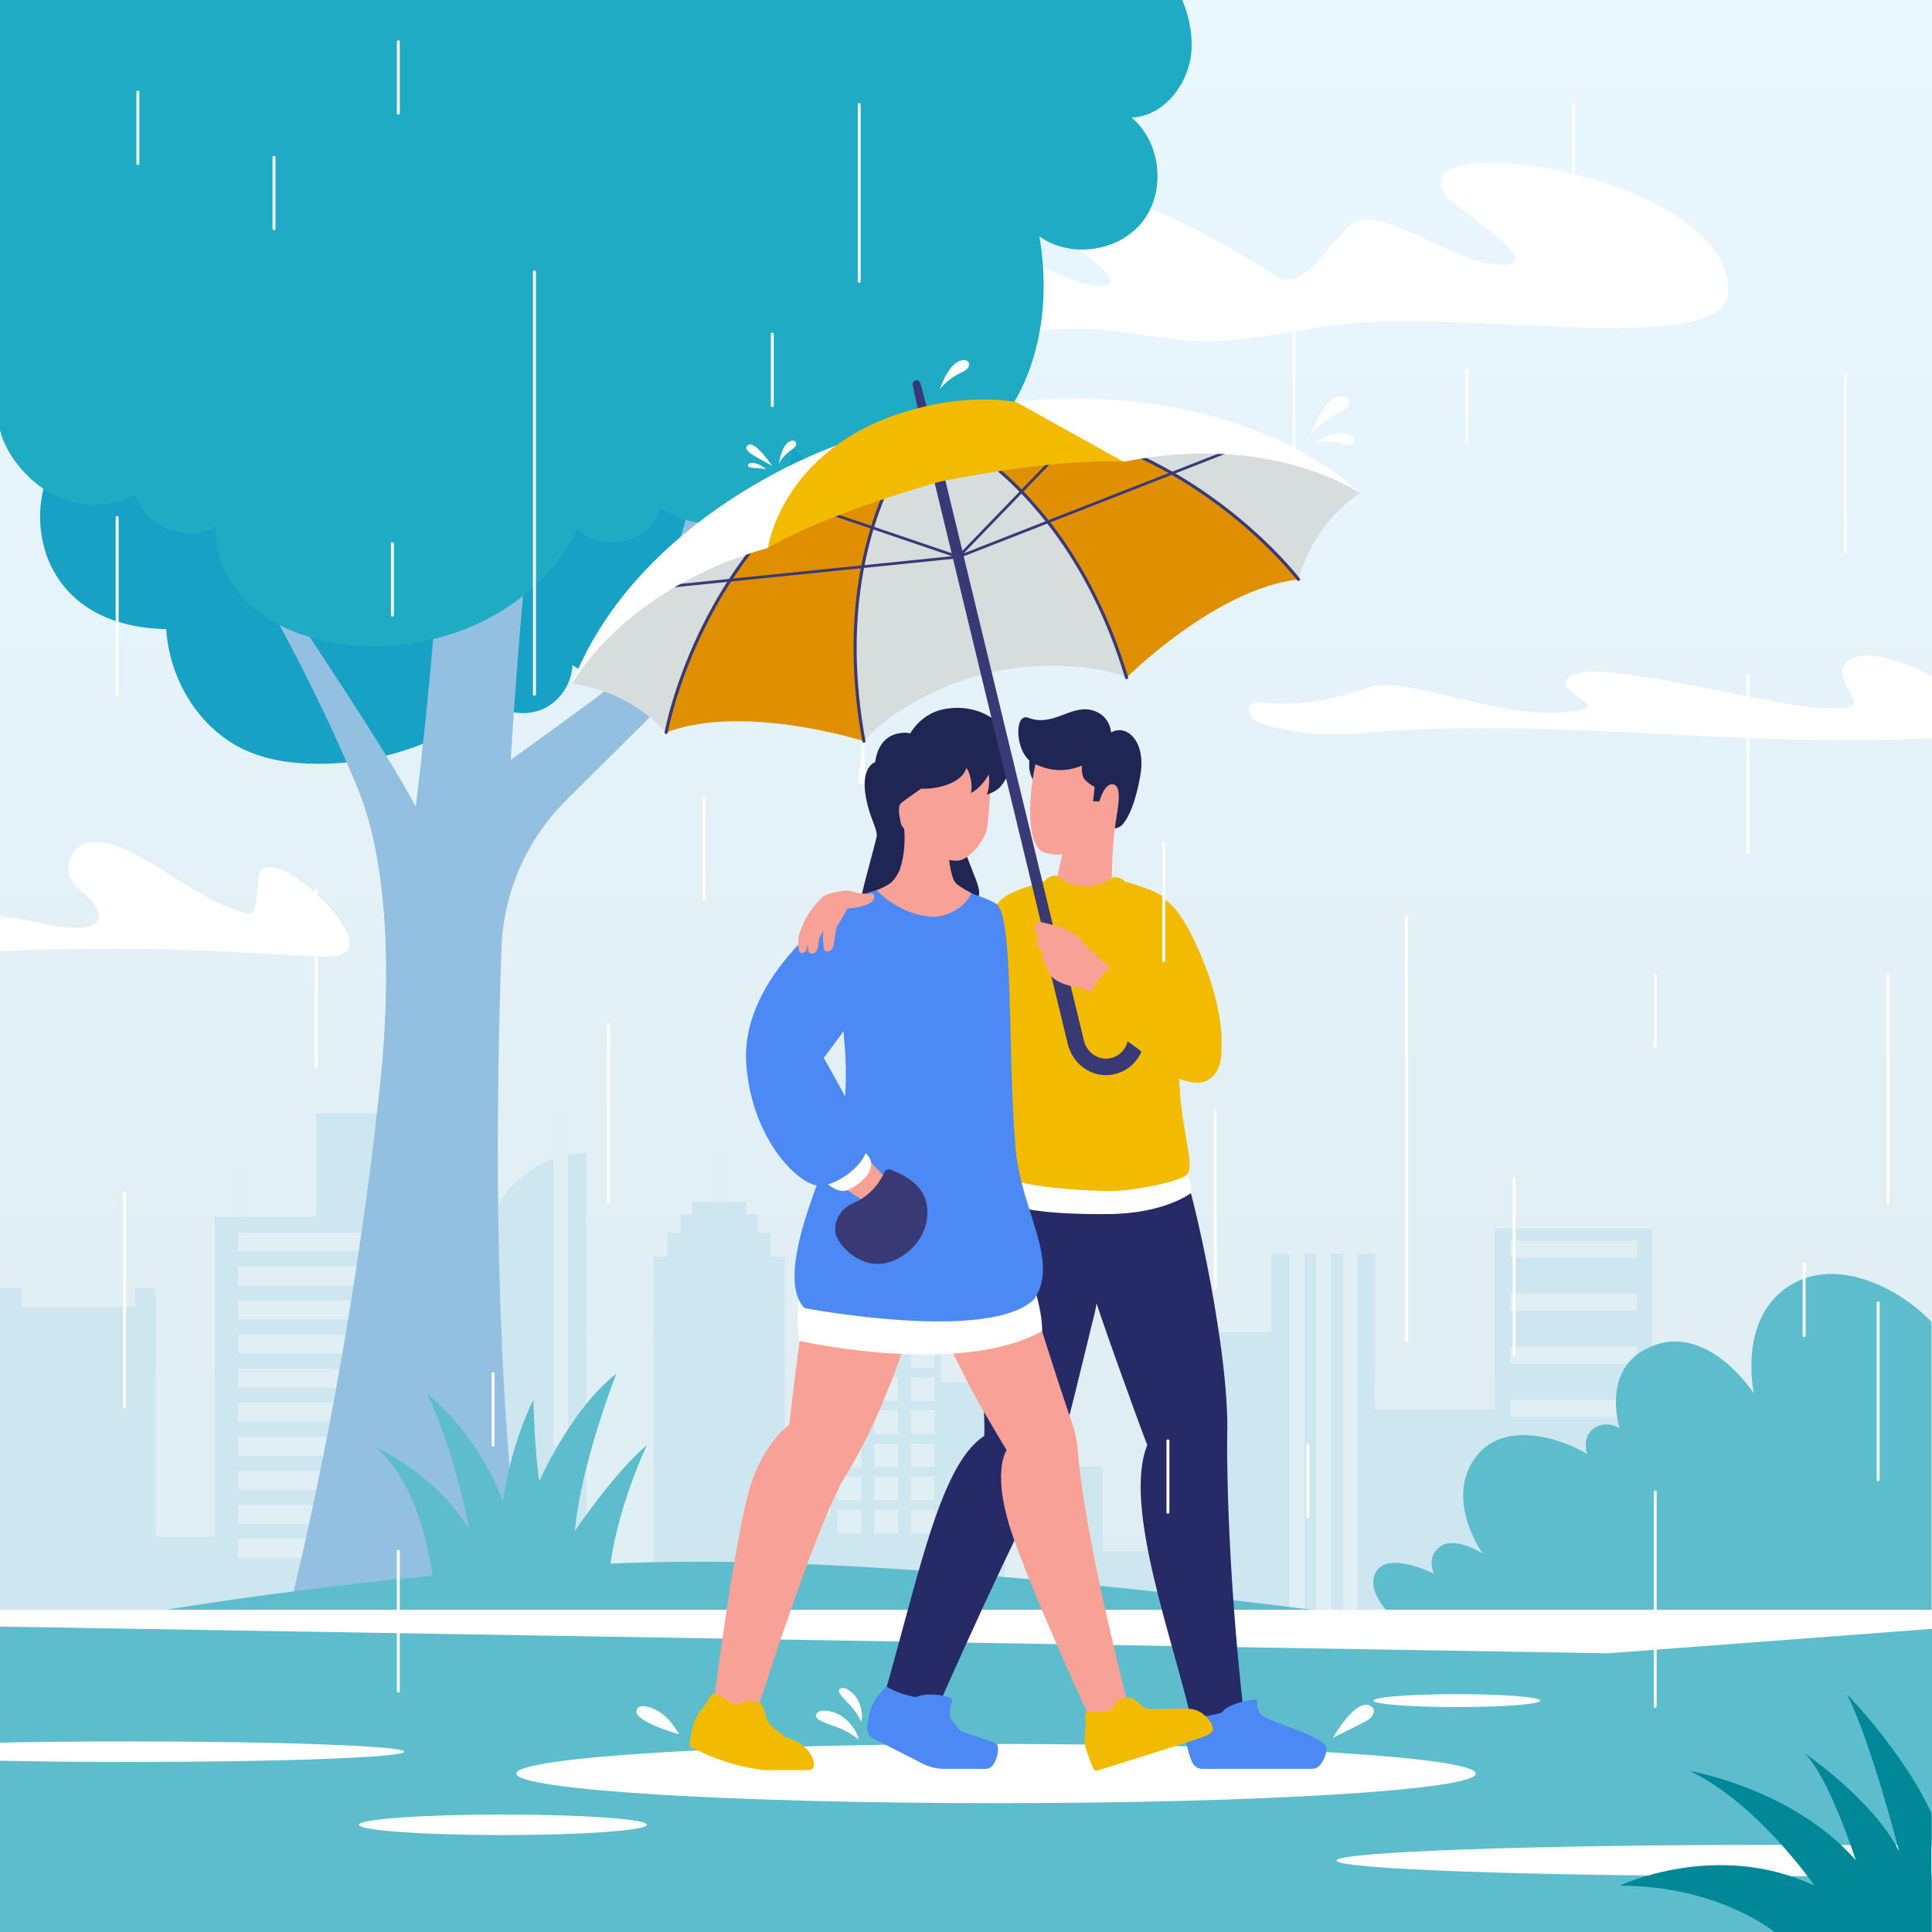 <?xml version="1.0" encoding="utf-8"?>
<!-- Generator: Adobe Illustrator 27.5.0, SVG Export Plug-In . SVG Version: 6.00 Build 0)  -->
<svg version="1.1" xmlns="http://www.w3.org/2000/svg" xmlns:xlink="http://www.w3.org/1999/xlink" x="0px" y="0px"
	 viewBox="0 0 500 500" style="enable-background:new 0 0 500 500;" xml:space="preserve">
<rect x="0" y="0" width="500" height="500" fill="#808080" stroke="none"/>
<g id="BACKGROUND">
	<linearGradient id="SVGID_1_" gradientUnits="userSpaceOnUse" x1="250" y1="418.659" x2="250" y2="2.875">
		<stop  offset="0" style="stop-color:#DFECF1"/>
		<stop  offset="1" style="stop-color:#E9F7FF"/>
	</linearGradient>
	<rect style="fill:url(#SVGID_1_);" width="500" height="500"/>
</g>
<g id="OBJECTS">
	<g>
		<g>
			<path style="fill:#FFFFFF;" d="M500,175.085v15.958c-49.25,2.74-99.201-5.789-148.49-1.234
				c-11.265,1.041-21.765-1.144-25.914-2.979c-3.015-1.333-3.607-5.416,0.783-5.013c13.578,1.247,21.908-2.072,28.132-4.051
				c10.016-3.185,37.683,10.427,55.213,5.76c5-1.328-7.355-4.363-3.798-8.138c5.202-5.521,44.515,5.458,61.975,7.507
				c3.49,0.41,7.08,0.63,10.55,0.122c5.31-0.767-7.386-9.424,1.486-12.846C485.725,167.937,497.936,173.745,500,175.085z"/>
		</g>
		<g>
			<path style="fill:#FFFFFF;" d="M447.135,76.936c-4.508,15.555-68.74,2.61-102.88,7.34c-10.92,1.52-21.75,4.21-32.76,4.03
				c-10.28-0.17-20.37-2.85-30.64-3.19c-14.55-0.48-28.89,3.76-43.45,3.96c-19.03,0.25-37.57-6.41-56.6-6.87
				c-12.74-0.3-25.24,2.17-37.54,5.67v-9.16c6.94-1.12,14.28-0.67,21.37-0.24c32.03,1.93,42.251-0.545,74.311-1.815
				c7.526-0.58,5.234-7.404,11.362-10.34c6.511-3.574,23.497,5.106,30.798,7.206c8.116,1.479,7.888-1.118,2.139-5.801
				c-4.04-3.291-12.255-9.319-10.979-15.319c1.056-4.965,17.234-7.149,59.234,19.787c7.061,2.223,13.277-11.106,19.149-14.808
				c7.787-3.83,26.128,10.979,37.404,11.106c13.975,0.638-11.993-14.655-14.283-18.511C363.159,32.107,451.116,46.15,447.135,76.936
				z"/>
		</g>
		<g>
			<path style="fill:#FFFFFF;" d="M90.36,245.38c-0.385,1.073-2.04,1.639-3.46,2.008c-2.628,0.677-24.501-1.381-45.857-1.743
				c-15.213-0.258-30.67-0.047-41.043,0.57v-8.926c5.08,0.14,10.497,1.774,15.479,2.521c11.451,1.715,12.812-3.303,5.911-8.826
				c-6.199-4.961-3.518-10.834,0.01-12.352c4.419-1.902,9.8,0.436,13.85,2.577c9.22,4.888,16.94,11.503,27.35,14.833
				c0.7,0.221,1.45,0.428,2.2,0.318c2.11-0.325,1.554-9.253,2.55-10.772C71.394,219.419,92.649,239,90.36,245.38z"/>
		</g>
	</g>
	<g>
		<path style="fill:#CEE6EF;" d="M0,333.403h40.277v64.321h15.319V314.87H81.83v-26.762h24.83v85.867h16.909v-43.882
			c0-8.82,3.283-17.422,9.515-23.664c4.37-4.377,10.448-7.958,18.64-7.958v47.194h17.438v-20.451h33.919v67.26h11.777v-81.169
			h28.581v46.462h16.686v21.83h25.26v21.83h23.021v-56.659h20.661v-20.32h26.784v40.309h31.021v-46.819h40.749v46.819v60.798H0
			V333.403z"/>
		<rect x="172.763" y="318.979" style="fill:#CEE6EF;" width="26.715" height="6.234"/>
		<rect x="176.102" y="314.303" style="fill:#CEE6EF;" width="20.037" height="4.675"/>
		<rect x="179.134" y="311.043" style="fill:#CEE6EF;" width="13.973" height="3.261"/>
		<g>
			<rect x="61.592" y="318.979" style="fill:#DFEFF4;" width="42.227" height="4.894"/>
			<rect x="61.592" y="327.787" style="fill:#DFEFF4;" width="42.227" height="4.894"/>
			<rect x="61.592" y="336.596" style="fill:#DFEFF4;" width="42.227" height="4.894"/>
			<rect x="61.592" y="345.404" style="fill:#DFEFF4;" width="42.227" height="4.894"/>
			<rect x="61.592" y="354.213" style="fill:#DFEFF4;" width="42.227" height="4.894"/>
			<rect x="61.592" y="363.021" style="fill:#DFEFF4;" width="42.227" height="4.894"/>
			<rect x="61.592" y="371.83" style="fill:#DFEFF4;" width="42.227" height="4.894"/>
			<rect x="61.592" y="380.638" style="fill:#DFEFF4;" width="42.227" height="4.894"/>
			<rect x="61.592" y="389.447" style="fill:#DFEFF4;" width="42.227" height="4.894"/>
			<rect x="61.592" y="398.255" style="fill:#DFEFF4;" width="42.227" height="4.894"/>
		</g>
		<g>
			<rect x="333.661" y="322.277" style="fill:#DFEFF4;" width="3.891" height="98.681"/>
			<rect x="340.61" y="322.277" style="fill:#DFEFF4;" width="3.891" height="98.681"/>
			<rect x="347.558" y="322.277" style="fill:#DFEFF4;" width="3.891" height="98.681"/>
		</g>
		<g>
			<g>
				<rect x="216.772" y="382.139" style="fill:#DFEFF4;" width="6.152" height="6.152"/>
				<rect x="226.251" y="382.139" style="fill:#DFEFF4;" width="6.152" height="6.152"/>
				<rect x="235.729" y="382.139" style="fill:#DFEFF4;" width="6.152" height="6.152"/>
			</g>
			<g>
				<rect x="216.772" y="390.711" style="fill:#DFEFF4;" width="6.152" height="6.152"/>
				<rect x="226.251" y="390.711" style="fill:#DFEFF4;" width="6.152" height="6.152"/>
				<rect x="235.729" y="390.711" style="fill:#DFEFF4;" width="6.152" height="6.152"/>
			</g>
			<g>
				<rect x="216.772" y="313.565" style="fill:#DFEFF4;" width="6.152" height="6.152"/>
				<rect x="226.251" y="313.565" style="fill:#DFEFF4;" width="6.152" height="6.152"/>
				<rect x="235.729" y="313.565" style="fill:#DFEFF4;" width="6.152" height="6.152"/>
			</g>
			<g>
				<rect x="216.772" y="322.137" style="fill:#DFEFF4;" width="6.152" height="6.152"/>
				<rect x="226.251" y="322.137" style="fill:#DFEFF4;" width="6.152" height="6.152"/>
				<rect x="235.729" y="322.137" style="fill:#DFEFF4;" width="6.152" height="6.152"/>
			</g>
			<g>
				<rect x="216.772" y="330.709" style="fill:#DFEFF4;" width="6.152" height="6.152"/>
				<rect x="226.251" y="330.709" style="fill:#DFEFF4;" width="6.152" height="6.152"/>
				<rect x="235.729" y="330.709" style="fill:#DFEFF4;" width="6.152" height="6.152"/>
			</g>
			<g>
				<rect x="216.772" y="339.28" style="fill:#DFEFF4;" width="6.152" height="6.152"/>
				<rect x="226.251" y="339.28" style="fill:#DFEFF4;" width="6.152" height="6.152"/>
				<rect x="235.729" y="339.28" style="fill:#DFEFF4;" width="6.152" height="6.152"/>
			</g>
			<g>
				<rect x="216.772" y="347.852" style="fill:#DFEFF4;" width="6.152" height="6.152"/>
				<rect x="226.251" y="347.852" style="fill:#DFEFF4;" width="6.152" height="6.152"/>
				<rect x="235.729" y="347.852" style="fill:#DFEFF4;" width="6.152" height="6.152"/>
			</g>
			<g>
				<rect x="216.772" y="356.424" style="fill:#DFEFF4;" width="6.152" height="6.152"/>
				<rect x="226.251" y="356.424" style="fill:#DFEFF4;" width="6.152" height="6.152"/>
				<rect x="235.729" y="356.424" style="fill:#DFEFF4;" width="6.152" height="6.152"/>
			</g>
			<g>
				<rect x="216.772" y="364.996" style="fill:#DFEFF4;" width="6.152" height="6.152"/>
				<rect x="226.251" y="364.996" style="fill:#DFEFF4;" width="6.152" height="6.152"/>
				<rect x="235.729" y="364.996" style="fill:#DFEFF4;" width="6.152" height="6.152"/>
			</g>
			<g>
				<rect x="216.772" y="373.568" style="fill:#DFEFF4;" width="6.152" height="6.152"/>
				<rect x="226.251" y="373.568" style="fill:#DFEFF4;" width="6.152" height="6.152"/>
				<rect x="235.729" y="373.568" style="fill:#DFEFF4;" width="6.152" height="6.152"/>
			</g>
		</g>
		<rect x="143.167" y="288.108" style="fill:#DFEFF4;" width="3.83" height="86.169"/>
		<rect x="5.507" y="330.957" style="fill:#DFEFF4;" width="29.447" height="7.362"/>
		<rect x="61.592" y="301.468" style="fill:#DFEFF4;" width="2.489" height="13.402"/>
		<rect x="184.876" y="297.641" style="fill:#DFEFF4;" width="2.489" height="13.402"/>
		<rect x="390.843" y="321.064" style="fill:#DFEFF4;" width="32.805" height="4.404"/>
		<rect x="390.843" y="334.787" style="fill:#DFEFF4;" width="32.805" height="4.404"/>
		<rect x="390.843" y="348.511" style="fill:#DFEFF4;" width="32.805" height="4.404"/>
		<rect x="390.843" y="362.234" style="fill:#DFEFF4;" width="32.805" height="4.404"/>
		<rect x="390.843" y="375.957" style="fill:#DFEFF4;" width="32.805" height="4.404"/>
		<rect x="390.843" y="389.681" style="fill:#DFEFF4;" width="32.805" height="4.404"/>
		<rect x="390.843" y="403.404" style="fill:#DFEFF4;" width="32.805" height="4.404"/>
		<rect x="151.723" y="345.664" style="fill:#DFEFF4;" width="17.438" height="79.889"/>
		<rect x="260.124" y="379.596" style="fill:#DFEFF4;" width="19.128" height="45.958"/>
	</g>
	<g>
		<g>
			<g>
				<path style="fill:#16A1C5;" d="M14.745,118.591c-9.128,12.835-5.872,43.473,28.264,44.226
					c0.829,13.006,8.46,25.76,20.286,31.235c5.86,2.713,12.42,3.6,18.878,3.626c15.249,0.061,31.348-4.592,45.205-15.773
					c3.727,2.888,9.097,3.481,13.364,1.475c4.267-2.006,7.237-6.519,7.391-11.232c7.178,4.423,15.255,7.796,23.684,7.993
					c8.429,0.196,17.235-3.199,22.1-10.085c4.206-5.953,5.027-13.589,5.528-20.861c8.16,3.488,18.562,0.563,23.709-6.666
					c6.671-9.37,3.7-23.032-3.712-31.826s-18.223-13.857-28.685-18.638"/>
			</g>
			<path style="fill:#93BFE1;" d="M219.894,114.209c0,0-9.574,19.642-32.22,40.422c-2.438,2.237-6.282,5.376-10.909,8.994
				c4.251-12.19,8.278-42.076,8.278-42.076h-3.83c0,0-7.658,27.239-12.051,39.239c-4.381,11.965-14.888,19.796-14.95,19.842
				c-8.167,6.015-16.148,11.787-22.047,16.027c2.03-32.385,4.239-53.55,4.239-53.55l-22.998-0.201
				c-0.014,8.107-1.802,32.885-5.797,65.807c-9.582-17.641-27.286-43.322-42.62-66.927h-4.088c0,0,17.824,28.561,31.769,62.492
				c7.909,19.244,8.499,48.98,5.818,75.17c-3.586,35.029-11.106,85.309-22.979,134.426l59.728-2.416
				c-7.032-52.824-7.237-114.887-5.46-166.014c0.502-14.435,6.475-28.128,16.727-38.302c16.026-15.905,39.741-39.481,48.877-48.778
				c19.947-20.298,30.245-44.153,30.245-44.153H219.894z"/>
			<g>
				<path style="fill:#20ABC4;" d="M308.37,12.82c-0.47,8.58-6.95,17.29-15.53,17.6c7.64,6.39,8.99,19.01,2.89,26.88
					c-6.1,7.87-18.66,9.69-26.75,3.88c3.24,18.34-0.35,38.84-13.52,52.02c-13.16,13.17-36.99,15.91-50.27,2.85
					c-0.71,7.57-5.75,14.59-12.71,17.67c-6.95,3.08-15.53,2.1-21.62-2.47c-1.81,8.96-15.49,12.41-21.34,5.39
					c-10.48,22.3-37.76,33.76-62.1,29.86c-7.91-1.27-15.77-4.03-21.88-9.22s-10.25-13.06-9.66-21.05c-7.3,4.59-18.5,0.17-20.69-8.17
					C16.149,137.17,1.979,120.319,0,111.32V0h305.99C307.64,4.11,308.61,8.41,308.37,12.82z"/>
			</g>
		</g>
		<g>
			<path style="fill:#5DBDCC;" d="M364.024,421.63c0,0-10.982-7.961-8.173-14.332c2.809-6.371,15.319,0,15.319,0
				s-2.298-4.192,1.532-7.025c3.83-2.833,10.979,1.743,10.979,1.743s-9.552-13.354-2.298-24.19
				c7.532-11.251,23.745-5.013,29.362-1.526c0,0-1.532-4.371,1.787-6.653c3.319-2.282,6.638,0,6.638,0s-4.587-14.083,6.128-20.18
				c15.702-8.936,28.596,11.142,28.596,11.142s-4.065-18.392,8.234-27.206c12.319-8.828,29.298-0.219,37.723,8.699v83.451
				L364.024,421.63z"/>
			<path style="fill:#5DBDCC;" d="M30.319,418.747c0,0,74.808-13.787,145.404-14.553c70.596-0.766,180.128,14.553,180.128,14.553
				H30.319z"/>
			<rect y="416.595" style="fill:#FFFFFF;" width="500" height="27.32"/>
			<polygon style="fill:#5DBDCC;" points="500,421.55 416.068,427.872 0,420.957 0,500 500,500 			"/>
			<path style="fill:#5DBDCC;" d="M112.277,411.457c0,0-1.532-25.412-15.064-36.935c0,0,15.064,6.605,24.255,21.159
				c0,0-4.34-21.958-10.979-34.979c0,0,12.766,9.447,19.659,27.83c0,0,1.787-14.042,7.915-26.298c0,0,0.255,13.639,1.532,20.99
				c0,0,8.426-18.871,19.915-27.718c0,0-9.191,23.324-10.723,40.685c0,0,9.957-14.817,18.638-22.217c0,0-9.702,20.322-9.957,37.482
				H112.277z"/>
		</g>
		<g>
			<path style="fill:#FFFFFF;" d="M257.775,451.34c-68.562,0-124.146,3.43-124.146,7.66s55.584,7.66,124.146,7.66
				c68.573,0,124.146-3.43,124.146-7.66S326.348,451.34,257.775,451.34z"/>
			<path style="fill:#FFFFFF;" d="M167.425,472.253c0,1.468-16.689,2.658-37.277,2.658s-37.277-1.19-37.277-2.658
				c0-1.468,16.689-2.658,37.277-2.658S167.425,470.786,167.425,472.253z"/>
			<path style="fill:#FFFFFF;" d="M104.62,453.34c0,1.47-31.77,2.66-70.95,2.66c-12.18,0-23.65-0.12-33.67-0.32V451
				c10.02-0.2,21.49-0.32,33.67-0.32C72.85,450.68,104.62,451.87,104.62,453.34z"/>
			<path style="fill:#FFFFFF;" d="M398.642,440.118c0,0.925-9.67,1.674-21.599,1.674s-21.599-0.749-21.599-1.674
				c0-0.925,9.67-1.674,21.599-1.674S398.642,439.194,398.642,440.118z"/>
			<path style="fill:#FFFFFF;" d="M500,477.706v7.585c-12.5,0.168-26.06,0.259-40.23,0.259c-62.89,0-113.88-1.813-113.88-4.052
				c0-2.239,50.99-4.052,113.88-4.052C473.94,477.447,487.5,477.538,500,477.706z"/>
		</g>
		<path style="fill:#008898;" d="M459.222,500c0,0-14.407-11.982-40.052-11.982c0,0,25.069-11.982,50.426,0
			c0,0-14.695-21.323-32.272-29.679c0,0,26.509,4.442,42.934,23.052c0,0-6.915-21.611-13.255-27.662
			c0,0,17.577,11.882,24.492,25.391c0,0-7.492-29.112-13.543-40.65c0,0,14.407,14.575,21.899,30.765V500H459.222z"/>
	</g>
	<g>
		<path style="fill:#FFFFFF;" d="M199.867,120.675c0,0-4.66-7.181-6.482-5.348C191.793,116.927,198.048,119.239,199.867,120.675z"/>
		<path style="fill:#FFFFFF;" d="M201.581,120.025c0,0,0.6-4.699,2.786-5.776c1.65-0.814,2.416,0.814,0.725,1.963
			C203.696,117.158,202.363,118.461,201.581,120.025z"/>
		<path style="fill:#FFFFFF;" d="M282.481,84.652c0,0,0.6-4.699,2.786-5.777c1.65-0.814,2.416,0.814,0.725,1.963
			C284.597,81.786,283.263,83.088,282.481,84.652z"/>
		<path style="fill:#FFFFFF;" d="M340.228,114.495c0,0,5.76-3.505,8.9-2.03c2.371,1.114,1.24,3.411-1.54,2.549
			C345.296,114.303,342.663,113.976,340.228,114.495z"/>
		<path style="fill:#FFFFFF;" d="M339.248,112.625c0,0,2.571-8.556,6.971-9.884c3.322-1.003,4.243,2.262,0.741,3.876
			C344.072,107.948,341.187,109.958,339.248,112.625z"/>
		<path style="fill:#FFFFFF;" d="M243.25,100.736c0,0,2.004-6.438,5.335-7.408c2.515-0.732,3.186,1.739,0.53,2.931
			C246.925,97.242,244.733,98.738,243.25,100.736z"/>
		<path style="fill:#FFFFFF;" d="M198.368,121.549c0,0-0.906-0.868-2.023-1.352c-1.104-0.478-2.561-0.627-2.749,0.156
			C193.329,121.465,196.788,120.854,198.368,121.549z"/>
		<path style="fill:#FFFFFF;" d="M222.106,188.297c0,0,0.891,3.842,0.891,6.81c0,2.968-1.915,7.787,0,7.851
			c2.055,0.068-0.196-7.979,1.195-12.319"/>
		<path style="fill:#FFFFFF;" d="M175.761,448.849c0,0-1.557-2.98-3.925-4.934c-2.522-2.081-6.339-3.328-7.085-1.385
			C163.633,445.436,175.761,448.849,175.761,448.849z"/>
		<path style="fill:#FFFFFF;" d="M222.205,450.161c0,0-0.287-2.746-3.862-5.651c-2.37-1.926-6.766-2.521-7.149-0.669
			c-0.257,1.244,2.332,2.008,5.449,3.158C219.843,448.181,222.205,450.161,222.205,450.161z"/>
		<path style="fill:#FFFFFF;" d="M222.879,445.545c0,0,0.759-2.053-0.762-5.371c-1.009-2.2-3.924-4.166-4.847-2.983
			c-0.619,0.794,0.953,2.245,2.765,4.156C221.895,443.309,222.879,445.545,222.879,445.545z"/>
		<path style="fill:#FFFFFF;" d="M344.942,449.777c0,0,6.287-11.17,10.085-8.043c0.863,0.711,1.034,2.457-2.043,3.981
			C348.241,448.065,344.942,449.777,344.942,449.777z"/>
	</g>
	<g>
		<g>
			<path style="fill:#262B67;" d="M284.986,303.509c3.924-7.099,16.086-4.949,20.144-3.876c1.836,0.522,13.245,48.687,12.473,72.001
				c-0.038,1.129-0.376,30.176,4.201,71.027c-3.267,0.822-10.241,1.933-13.702,1.596c-4.278-19.115-17.613-54.702-11.174-70.277
				c-1.514-3.608-13.522-36.957-13.874-39.078C281.566,325.578,280.898,310.954,284.986,303.509z"/>
			<path style="fill:#262B67;" d="M262.975,302.085c-6.25,5.445-11.243,20.84-10.842,32.876c0.106,3.172,3.049,28.701,2.584,36.672
				c-11.837,7.58-17.278,38.09-27.001,70.999l12.738,4.327c4.376-10.126,21.377-48.398,33.394-70.672
				c1.896-4.654,6.901-26.276,9.676-37.415l5.745-36.787H262.975z"/>
			<path style="fill:#F2BB00;" d="M300.3,232.455c0,0,4.738-0.093,11.44,17.12c5.212,13.385,4.8,22.532,3.805,24.191
				c-0.996,1.66-16-9.319-16.732-11.234C298.081,260.617,300.3,232.455,300.3,232.455z"/>
			<path style="fill:#F2BB00;" d="M304.248,248.844c0,0,2.706,7.433,4.429,13.56l-6.824-1.34L304.248,248.844"/>
			<path style="fill:#FFFFFF;" d="M307.341,303.84c0,0,1.295,2.778,0.869,4.927c0,0-6.728,5.314-21.362,5.435
				c-28.647,0.239-29.072-4.834-29.072-4.834s0-3.78,2.825-5.151"/>
			<path style="fill:#F2BB00;" d="M307.341,303.84c-1.111,1.772-13.66,4.38-19.98,4.38c-7.1,0-24.39-1.16-26.6-3.73
				c-0.99-1.14,1.19-4.09,1.19-8.03s0.16-19.56-0.85-26.19c-4.7-30.9-6.006-32.053-3.38-35.87c2.701-3.925,7.984-4.533,12.797-6.498
				c0.411-0.708,1.919-1.617,3.113-1.132c6.09,0.11,11.18,1.03,14.08,0.49c0.788-0.627,2.899,0.075,3.405,0.901
				c4.241,1.163,9.092,2.789,10.155,4.289c1.15,1.33,3.29,4.29,3.44,35.23c0.01,1.68,0.04,3.34,0.09,4.98
				c0.11,3.53,0.32,6.95,0.56,10.14C306.241,294.14,309.028,301.149,307.341,303.84z"/>
			<path style="fill:#F2BB00;" d="M258.567,235.34c0,0,2.141,1.156,3.319,5.68c1.641,6.304-2.681,17.214-2.681,17.214"/>
			<path style="fill:#F2BB00;" d="M305.361,282.8c-6.75-2.87-10.28-7.95-14.09-10.92c-3.8-2.97-4.86-7.15-4.86-7.15l18.39,7.93
				C304.911,276.19,305.121,279.61,305.361,282.8z"/>
			<g>
				<path style="fill:#F8A297;" d="M290.431,202.62c0,0-0.39,2.23-0.92,5.49c-0.29,1.85-0.64,4.02-0.99,6.32
					c-0.67,4.65-0.81,12.83-0.81,12.83s-6.77,5.09-14.08-0.49c0,0,0.29-1.25,0.7-3.04v-0.01c0.33-1.43,0.74-3.21,1.14-4.95
					c0.47-2.03,0.93-4.02,1.26-5.37l0.71-0.57l11.66-9.17L290.431,202.62z"/>
				<path style="opacity:0.5;fill:#F8A297;" d="M284.371,215.44c0,0-4.01,6.48-10.04,8.29v-0.01c0.33-1.43,0.74-3.21,1.14-4.95
					L284.371,215.44z"/>
				<path style="fill:#1F2654;" d="M266.685,195.652c0,0-1.564,4.675,2.06,7.833l1.268-7.585L266.685,195.652z"/>
				<path style="fill:#F8A297;" d="M281.252,218.251c-6.864,5.264-12.053,1.807-12.053,1.807c-3.224-3.133-2.83-11.428-2.158-16.793
					c0.26-2.171,0.625-4.059,0.902-5.383c0.258-1.196,0.458-1.91,0.458-1.91c0.012-0.052,0.016-0.09,0.028-0.142
					c1.275-6.927,10.531-7.168,16.899-3.268c0.376,0.231,0.728,0.468,1.077,0.743c1.77,1.269,3.233,2.907,4.107,4.82
					c1.494,3.271,0.578,6.992-0.951,10.156c-0.084,0.168-0.167,0.336-0.251,0.503C288.6,210.199,285.602,214.915,281.252,218.251z"
					/>
				<path style="fill:#1F2654;" d="M287.537,189.569c-0.211-2.592-1.748-4.325-3.322-5.14c-6.327-3.276-11.028,4.005-18.096,1.335
					c-3.8-1.436-3.455,9.312,1.263,11.733c5.034,2.583,9.35,2.017,12.609,0.622c-0.081,1.162,0.004,2.462,0.571,3.383
					c0.488,0.792,1.912,1.706,2.712,2.178c-0.136,1.187-0.278,2.702-0.374,3.671l1.604,0.096c0.144-0.55,0.295-0.979,0.626-1.724
					c0,0,1.312-3.465,3.271-2.636c2.326,0.985,0.414,8.046,0.124,11.33c0,0,1.247-0.227,1.903-0.939
					c1.528-1.658,3.444-5.579,4.68-12.752C296.692,191.602,291.405,187.282,287.537,189.569z"/>
			</g>
			<path style="fill:#4D89F5;" d="M308.102,444.255c0,0-1.067,2.575-1.085,5.125c-0.018,2.595,0.807,5.061,1.484,6.643
				c0.456,1.065,1.493,1.761,2.651,1.761h28.306c0.916,0,1.788-0.427,2.319-1.174c0.69-0.97,1.499-2.457,1.549-4.141
				c0.087-2.962-15.882-7.148-16.969-8.693c-2.042-2.904-0.055-4.002-1.723-3.926c-1.491,0.068-6.894,1.126-8.474,3.383
				C311.453,444.654,308.102,444.255,308.102,444.255z"/>
			<path style="fill:#4D89F5;" d="M257.868,451.277c-0.893-0.51-9.065-3.179-9.074-3.181c-1.592-1.766-2.799-3.185-2.883-3.755
				c-0.5-3.52,1.43-4.312-0.09-5.002c-1.36-0.62-6.32-1.408-8.75-0.108c-4.84-0.87-7.65-2.75-7.65-2.75s-2.12,1.81-3.29,4.08
				c-1.19,2.3-1.58,4.88-1.69,6.59c-0.08,1.16,0.53,2.25,1.56,2.77l12.854,6.543c1.7,0.865,3.581,1.317,5.488,1.317h10.693
				c0.719,0,1.416-0.309,1.858-0.876C258.393,454.983,258.627,451.71,257.868,451.277z"/>
		</g>
		<g>
			<path style="fill:#F8A297;" d="M219.239,303.836c0,0-6.563,9.51-9.51,25.584c-2.947,16.074-5.462,39.278-5.462,39.278
				s-6.526,4.663-9.973,15.558c-4.344,13.731-10.037,60.045-10.037,60.045s5.728,3.082,10.292,2.827
				c0,0,16.276-52.272,24.383-65.362c12.255-19.787,19.729-48.328,19.729-48.328s9.176,19.687,13.462,27.456
				c4.286,7.769,8.4,14.388,8.4,14.388s-4.241,5.849,1.797,22.854c6.255,17.617,20.412,48,20.412,48l9.775-2.861
				c0,0-8.98-33.806-12.443-58.033c-0.664-4.648-0.996-7.959-1.161-10.107c-0.175-2.272-0.647-4.504-1.386-6.66
				c-3.801-11.079-15.333-45.59-18.229-64.639H219.239z"/>
			<g>
				<path style="fill:#1F2654;" d="M226.474,197.253c0,0-4.468,1.258-1.914,11.236c1.009,3.943,2.603,6.386,2.299,8.062
					c-0.304,1.676-3.37,12.484-4.009,15.783c-0.639,3.3,19.383,2.912,26.395,1.791c7.013-1.121,3.73-4.484,0.617-13.583
					c-3.113-9.1-14.607-17.458-14.607-17.458"/>
				<path style="fill:#FFFFFF;" d="M206.711,336.269c0,0-0.736,6.79,0.253,10.761c0,0,41.33,9.396,62.728-2.545
					c0,0,0.225-3.123-1.426-9.227C267.499,332.42,206.711,336.269,206.711,336.269z"/>
				<path style="fill:#4D89F5;" d="M267.691,336.19c-11.61,11.49-59.49,2.34-59.49,2.34c-9.19-9.56,9.09-43.83,9.97-49.98
					c0.79-5.5,0.92-10.42,0.51-17.16c-0.21-3.19-0.53-6.78-0.97-11.04c-0.26-2.42-0.54-5.05-0.87-7.95
					c-0.57-5.08-4.49-11.41-2.56-14.12c4.33-6.12,12.58-7.9,12.58-7.9s12.89-1.24,21.97-0.71c0.68,0.45,1.57,1,2.57,1.47
					c0.3,0.14,0.6,0.27,0.91,0.39c1.54,0.59,3.36,1.1,5.56,2.42c4.55,3.56,2.8,36.43,4.92,62.91
					C264.091,313.06,274.331,326.23,267.691,336.19z"/>
				<g>
					<path style="fill:#F8A297;" d="M251.404,231.14c-0.85,1.86-3.22,5.31-9.35,6.17c-7.9-0.19-13.38-5.07-15.19-6.93
						c1.06-0.4,2.14-0.9,3.32-1.65c1.6-1.03,2.63-3.57,2.63-3.57s3.29-8.17-0.61-18.64l15.99,7.27c-0.87,0.64-1.78,1.4-1.78,1.4
						s0,0.06,0,0.16c0,0.61,0.04,2.92,0.25,5.33c0.03,0.23,0.04,0.45,0.06,0.68c0,0.02,0,0.05,0.02,0.07h-0.02l-1.17,0.5
						c0,0,0.24,2.71,0.91,4.85c0.31,1.04,0.83,1.78,1.09,1.97c0,0,0.01,0.01,0.03,0.02c0.11,0.09,0.57,0.44,1.25,0.9
						C249.514,230.12,250.404,230.67,251.404,231.14z"/>
					<path style="opacity:0.5;fill:#F8A297;" d="M246.725,221.43l-1.174,0.499c0,0,0.237,2.71,0.911,4.846
						c-6.582-2.897-10.036-9.468-10.036-9.468l10.298,4.048V221.43z"/>
					<path style="fill:#F8A297;" d="M235.202,216.04c1.936,2.249,7.669,7.086,12.84,6.681c2.396-0.188,6.371-4.415,7.255-7.814
						c0.426-1.637,0.427-2.736,0.771-7.085c0.385-4.875,0.797-9.272,0.122-12.66c-0.705-3.534-2.592-10.258-12.015-9.218
						C234.804,186.977,222.769,201.601,235.202,216.04z"/>
				</g>
				<path style="fill:#1F2654;" d="M259.955,189.618c-2.439-5.236-10.127-7.567-16.47-5.898c-4.393,1.156-6.85,4.285-7.946,6.101
					c-0.361-0.121-0.733-0.205-1.124-0.202c-4.158,0.025-8.03,2.186-8.178,10.569s7.79,15.904,7.79,15.904s-2.431-6.875-0.817-8.26
					c0.981-0.842,3.107-2.227,5.214-3.738c4.248,0.248,10.679-1.49,11.645-5.357c0.629,0.493,1.848,4.022,1.19,6.504
					c1.869-0.882,3.735-3.119,4.632-4.853c0.232,1.809,0.12,3.432-0.483,5.28c0,0,2.246-0.773,3.243-1.81
					C261.203,201.201,263.093,196.354,259.955,189.618z"/>
			</g>
			<path style="fill:#F8A297;" d="M224.485,299.872c0,0,3.511,3.766,5.298,5.426c1.787,1.659-3.702,5.809-4.723,6
				c-1.021,0.191-7.34-4.395-7.34-4.395S223.145,303,224.485,299.872z"/>
			<path style="fill:#393975;" d="M228.84,303.396c-0.816,1.896-3.05,5.869-8.054,7.993c-3.034,1.287-5.005,4.325-4.577,7.593
				c0.005,0.039,0.01,0.079,0.016,0.118c0.434,3.105,7.406,10.767,15.44,6.974c8.857-4.181,10.438-14.138,5.826-19.044
				c-2.263-2.408-5.367-3.736-7.051-4.323C229.805,302.487,229.105,302.779,228.84,303.396z"/>
			<path style="fill:#F2BB00;" d="M281.234,443.218c0,0,0.884-0.485,3.878-0.342c3.589,0.171,2.623-1.397,3.564-2.253
				s3.051-1.426,3.992-1.255c0.941,0.171,2.766,2.224,3.792,2.737c1.027,0.513,8.44-0.143,11.72,0.171
				c3.322,0.318,5.732,3.704,5.733,5.161c0.001,1.711-4.221,2.595-6.446,3.365c-2.553,0.884-19.436,6.161-23.365,7.387
				c-0.469,0.146-0.967-0.083-1.16-0.535c-0.549-1.285-1.613-3.877-2.108-5.797c-0.407-1.577,0.07-3.699,0.114-5.661
				C280.979,444.858,280.521,443.931,281.234,443.218z"/>
			<path style="fill:#F2BB00;" d="M209.247,458.107h-11.485c-0.432,0-0.847-0.105-1.274-0.169
				c-6.335-0.948-10.669-2.403-17.105-5.443c-0.594-0.28-1.027-0.795-0.911-1.438c0.241-1.447,0.724-3.976,1.296-5.736
				c0.509-1.546,2.055-3.074,3.154-4.7c0.742-1.117,0.858-2.144,1.85-2.359c0,0,1.001,0.072,3.449,1.805
				c2.931,2.082,3.726,0.357,4.986,0.143c1.251-0.205,3.181,0.42,3.886,1.072c0.697,0.652,1.126,3.359,1.716,4.351
				c0.59,0.983,1.986,2,4.577,4.028c5.11,1.277,7.19,4.781,7.286,7.039C210.703,457.48,210.026,458.107,209.247,458.107z"/>
			<path style="fill:#FFFFFF;" d="M224.021,298.429c0,0,1.44,1.188,1.437,2.72c-0.005,3.216-3.638,5.697-5.984,6.798
				c-2.346,1.101-5.138-1.437-5.138-1.437L224.021,298.429z"/>
			<path style="fill:#4D89F5;" d="M225.991,255.11c0,0-2,9.93-7.31,16.28c-0.21-3.19-0.53-6.78-0.97-11.04L225.991,255.11z"/>
			<path style="fill:#4D89F5;" d="M218.811,233.947c0,0-27.454,18.034-25.667,41.543c1.529,20.107,14.201,31.787,19.26,31.404
				c5.059-0.383,13.676-6.894,11.761-12.064c-1.915-5.17-10.979-21.064-10.979-21.064s10.518-13.551,14.458-21.785
				C231.585,243.747,225.268,233.918,218.811,233.947z"/>
		</g>
		<path style="fill:#F8A297;" d="M224.968,231.26c-0.514,0.101-1.667,0.009-2.51-0.109c-1.558-0.219-2.136-0.595-2.869-0.661
			c-1.64-0.147-5.429,0.803-6.433,1.405c-0.53,0.318-2.577,2.576-4.116,4.885c-0.306,0.46-0.591,0.992-0.854,1.555l-0.004-0.001
			c0,0-0.02,0.046-0.056,0.126c-0.116,0.255-0.229,0.515-0.334,0.781c-0.405,0.965-0.999,2.451-1.134,3.181
			c-0.089,0.483-0.088,1.025-0.058,1.548c-0.035,0.512-0.007,0.912,0.095,1.151c0.023,0.248,0.041,0.472,0.044,0.655
			c0.014,0.985,1.069,1.085,1.634,0.566c0.345-0.316,0.502-1.058,0.643-1.981c0.049,0.538,0.102,1.023,0.108,1.379
			c0.017,1.179,1.281,1.299,1.957,0.678c0.578-0.531,0.718-2.066,0.982-3.795c0.401-0.633,0.784-1.279,1.113-1.854
			c-0.038,0.146-0.076,0.291-0.1,0.42c-0.251,1.355,0.083,3.104,0.096,4.016c0.017,1.18,1.281,1.299,1.958,0.678
			c0.82-0.753,0.753-3.513,1.419-6.002c0-0.001,0-0.003,0.001-0.004c1.419-2.233,2.763-4.73,2.763-4.73s5.73-0.331,6.759-2.339
			C226.394,232.18,226.413,230.975,224.968,231.26z"/>
		<g>
			<path style="fill:#393975;" d="M236.962,98.443L236.962,98.443c-0.539,0.13-0.875,0.666-0.758,1.208l2.477,11.479
				c0.121,0.561,0.681,0.912,1.239,0.777l0.57-0.138c0.558-0.135,0.895-0.703,0.746-1.258l-3.047-11.34
				C238.045,98.636,237.5,98.313,236.962,98.443z"/>
			<g>
				<path style="fill:#D7DDDD;" d="M148.022,176.989c0,0,13.457,0.776,24.379,12.568l32.116-56.439
					C204.517,133.118,165.718,146.167,148.022,176.989z"/>
				<path style="fill:#E08F00;" d="M223.581,191.816c0,0-30.954-9.915-51.18-2.259c0,0,10.31-60.019,67.284-79.867L223.581,191.816z
					"/>
				<path style="fill:#D7DDDD;" d="M351.978,127.615c0,0-11.612,6.845-15.931,22.327l-54.373-35.502
					C281.673,114.439,322.144,108.299,351.978,127.615z"/>
				<path style="fill:#E08F00;" d="M291.566,175.358c0,0,22.992-22.975,44.48-25.417c0,0-36.618-48.658-96.362-40.251
					L291.566,175.358z"/>
				<g>
					<g>
						<path style="fill:#393975;" d="M336.046,150.346c-0.122,0-0.243-0.056-0.323-0.161c-0.364-0.485-37.159-48.369-95.983-40.094
							c-0.22,0.032-0.425-0.123-0.456-0.344c-0.031-0.221,0.123-0.425,0.344-0.456c59.288-8.353,96.373,39.92,96.742,40.408
							c0.134,0.179,0.098,0.432-0.08,0.566C336.216,150.319,336.131,150.346,336.046,150.346z"/>
					</g>
				</g>
				<path style="fill:#D7DDDD;" d="M239.684,109.69c0,0-26.167,27.4-16.103,82.126c0,0,3.181-4.258,11.8-9.385
					c12.458-7.411,26.93-10.915,41.399-10.022c10.01,0.618,14.786,2.949,14.786,2.949
					C275.486,122.089,239.684,109.69,239.684,109.69z"/>
				<g>
					<g>
						<path style="fill:#393975;" d="M223.581,192.22c-0.191,0-0.361-0.136-0.397-0.331c-9.986-54.3,15.945-82.202,16.208-82.478
							c0.108-0.115,0.273-0.156,0.424-0.103c0.36,0.124,36.181,13.077,52.136,65.933c0.064,0.213-0.057,0.439-0.27,0.503
							c-0.216,0.064-0.439-0.057-0.504-0.27c-15.131-50.123-48.182-64.068-51.38-65.31c-2.276,2.567-25.29,30.085-15.82,81.578
							c0.04,0.22-0.105,0.43-0.324,0.471C223.63,192.218,223.605,192.22,223.581,192.22z"/>
					</g>
				</g>
				<g>
					<g>
						<path style="fill:#393975;" d="M172.402,189.961c-0.023,0-0.046-0.002-0.069-0.006c-0.22-0.038-0.368-0.247-0.33-0.467
							c0.104-0.603,11.004-60.482,67.549-80.18c0.211-0.076,0.441,0.038,0.514,0.249c0.074,0.21-0.038,0.441-0.249,0.515
							c-56.086,19.538-66.915,78.955-67.018,79.553C172.765,189.822,172.594,189.961,172.402,189.961z"/>
					</g>
				</g>
			</g>
			<g>
				
					<rect x="257.145" y="122.53" transform="matrix(0.972 -0.235 0.235 0.972 -36.902 66.106)" style="fill:#393975;" width="2.845" height="130.325"/>
				<g>
					<g>
						<path style="fill:#393975;" d="M173.29,152.11c-0.18,0-0.335-0.136-0.354-0.319c-0.02-0.195,0.122-0.37,0.318-0.39
							l73.108-7.461l-31.846-10.824c-0.186-0.063-0.286-0.266-0.223-0.451c0.064-0.186,0.269-0.284,0.451-0.223l33.391,11.349
							c0.159,0.054,0.258,0.211,0.239,0.377c-0.019,0.166-0.151,0.297-0.317,0.314l-74.73,7.628
							C173.315,152.11,173.302,152.11,173.29,152.11z"/>
					</g>
				</g>
				<g>
					<g>
						<path style="fill:#393975;" d="M248.021,144.483c-0.116,0-0.229-0.057-0.296-0.158c-0.093-0.139-0.076-0.324,0.04-0.444
							l24.503-25.364c0.136-0.141,0.362-0.145,0.503-0.009c0.141,0.137,0.145,0.362,0.009,0.503l-23.369,24.191l68.425-26.801
							c0.186-0.072,0.39,0.019,0.461,0.201c0.071,0.183-0.018,0.389-0.201,0.461l-69.944,27.396
							C248.109,144.475,248.065,144.483,248.021,144.483z"/>
					</g>
				</g>
			</g>
			<path style="fill:#393975;" d="M287.247,278.2c-5.068,0.559-9.692-3.003-10.891-7.959l-4.848-20.024
				c-0.097-0.402,0.15-0.807,0.552-0.905l2.691-0.652c0.402-0.097,0.807,0.15,0.905,0.552l4.869,20.114
				c0.708,2.925,3.474,5.026,6.454,4.605c3.419-0.483,5.607-3.794,4.814-7.068l-1.827-7.545c-0.277-1.145,0.427-2.299,1.572-2.576
				l0,0c1.145-0.277,2.299,0.426,2.576,1.572l1.827,7.545C297.345,271.658,293.378,277.524,287.247,278.2z"/>
			<g>
				<path style="fill:#FFFFFF;" d="M216.392,115.329c0,0-51.073,17.348-68.37,61.66c0,0,12.869-24.451,50.709-35.204
					L216.392,115.329z"/>
				<path style="fill:#F2BB00;" d="M238.64,105.374c-36.098,8.739-39.908,36.411-39.908,36.411
					c15.909-9.265,44.569-17.159,44.569-17.159s29.097-6.089,47.482-5.125C290.782,119.501,274.738,96.635,238.64,105.374z"/>
				<path style="fill:#FFFFFF;" d="M262.977,104.051c0,0,53.353-7.932,89.001,23.563c0,0-22.627-15.858-61.196-8.114
					L262.977,104.051z"/>
			</g>
		</g>
		<g>
			<path style="fill:#F8A297;" d="M269.152,238.601c0,0,8.34,1.538,10.49,4.478c2.15,2.94,10.156,9.405,10.156,9.405l-4.345,6.64
				c0,0-3.517-2.66-5.257-3.372c-1.038-0.425-3.855-0.316-6.602-1.913c-2.748-1.597-2.57-3.632-2.57-3.632s-1.016-1.113-1.267-2.165
				c-0.252-1.051,0.326-1.73,0.326-1.73s-1.378-0.697-1.581-2.028c-0.204-1.331,0.192-1.807,0.192-1.807s-0.928-1.372-0.934-2.006
				C267.75,239.836,268.189,238.309,269.152,238.601z"/>
			<path style="fill:#F2BB00;" d="M287.622,250.326c0,0-2.719,1.533-5.309,6.436c0,0-1.449,2.938,2.889,5.34
				c1.748,5.734,6.583,6.486,11.592,11.306s10.083,6.982,13.485,6.762c5.858-0.38,6.959-8.213,4.812-13.36
				c-2.291-5.492-17.867-13.911-21.743-14.5C293.349,252.308,291.033,249.638,287.622,250.326z"/>
		</g>
	</g>
	<g>
		
			<line style="fill:none;stroke:#FFFFFF;stroke-width:0.75;stroke-linecap:round;stroke-linejoin:round;stroke-miterlimit:10;" x1="222.363" y1="27.069" x2="222.363" y2="72.83"/>
		
			<line style="fill:none;stroke:#FFFFFF;stroke-width:0.75;stroke-linecap:round;stroke-linejoin:round;stroke-miterlimit:10;" x1="30.319" y1="133.918" x2="30.319" y2="179.679"/>
		
			<line style="fill:none;stroke:#FFFFFF;stroke-width:0.75;stroke-linecap:round;stroke-linejoin:round;stroke-miterlimit:10;" x1="334.883" y1="72.83" x2="334.883" y2="118.591"/>
		
			<line style="fill:none;stroke:#FFFFFF;stroke-width:0.75;stroke-linecap:round;stroke-linejoin:round;stroke-miterlimit:10;" x1="364.024" y1="237.172" x2="364.024" y2="346.915"/>
		
			<line style="fill:none;stroke:#FFFFFF;stroke-width:0.75;stroke-linecap:round;stroke-linejoin:round;stroke-miterlimit:10;" x1="301.181" y1="218.125" x2="301.181" y2="248.639"/>
		
			<line style="fill:none;stroke:#FFFFFF;stroke-width:0.75;stroke-linecap:round;stroke-linejoin:round;stroke-miterlimit:10;" x1="32.234" y1="308.649" x2="32.234" y2="364.181"/>
		
			<line style="fill:none;stroke:#FFFFFF;stroke-width:0.75;stroke-linecap:round;stroke-linejoin:round;stroke-miterlimit:10;" x1="428.362" y1="386.107" x2="428.362" y2="441.638"/>
		
			<line style="fill:none;stroke:#FFFFFF;stroke-width:0.75;stroke-linecap:round;stroke-linejoin:round;stroke-miterlimit:10;" x1="103.085" y1="401.426" x2="103.085" y2="437.643"/>
		
			<line style="fill:none;stroke:#FFFFFF;stroke-width:0.75;stroke-linecap:round;stroke-linejoin:round;stroke-miterlimit:10;" x1="477.638" y1="97.144" x2="477.638" y2="142.905"/>
		
			<line style="fill:none;stroke:#FFFFFF;stroke-width:0.75;stroke-linecap:round;stroke-linejoin:round;stroke-miterlimit:10;" x1="486.064" y1="337.176" x2="486.064" y2="382.937"/>
		
			<line style="fill:none;stroke:#FFFFFF;stroke-width:0.75;stroke-linecap:round;stroke-linejoin:round;stroke-miterlimit:10;" x1="81.83" y1="230.377" x2="81.83" y2="276.138"/>
		
			<line style="fill:none;stroke:#FFFFFF;stroke-width:0.75;stroke-linecap:round;stroke-linejoin:round;stroke-miterlimit:10;" x1="138.319" y1="70.34" x2="138.319" y2="179.679"/>
		
			<line style="fill:none;stroke:#FFFFFF;stroke-width:0.75;stroke-linecap:round;stroke-linejoin:round;stroke-miterlimit:10;" x1="157.468" y1="265.227" x2="157.468" y2="310.988"/>
		
			<line style="fill:none;stroke:#FFFFFF;stroke-width:0.75;stroke-linecap:round;stroke-linejoin:round;stroke-miterlimit:10;" x1="182.207" y1="206.503" x2="182.207" y2="232.726"/>
		
			<line style="fill:none;stroke:#FFFFFF;stroke-width:0.75;stroke-linecap:round;stroke-linejoin:round;stroke-miterlimit:10;" x1="391.851" y1="304.906" x2="391.851" y2="350.666"/>
		
			<line style="fill:none;stroke:#FFFFFF;stroke-width:0.75;stroke-linecap:round;stroke-linejoin:round;stroke-miterlimit:10;" x1="428.362" y1="252.331" x2="428.362" y2="270.83"/>
		
			<line style="fill:none;stroke:#FFFFFF;stroke-width:0.75;stroke-linecap:round;stroke-linejoin:round;stroke-miterlimit:10;" x1="466.915" y1="327.166" x2="466.915" y2="345.664"/>
		
			<line style="fill:none;stroke:#FFFFFF;stroke-width:0.75;stroke-linecap:round;stroke-linejoin:round;stroke-miterlimit:10;" x1="338.489" y1="373.974" x2="338.489" y2="392.473"/>
		
			<line style="fill:none;stroke:#FFFFFF;stroke-width:0.75;stroke-linecap:round;stroke-linejoin:round;stroke-miterlimit:10;" x1="302.261" y1="372.89" x2="302.261" y2="391.389"/>
		
			<line style="fill:none;stroke:#FFFFFF;stroke-width:0.75;stroke-linecap:round;stroke-linejoin:round;stroke-miterlimit:10;" x1="488.617" y1="252.331" x2="488.617" y2="311.304"/>
		
			<line style="fill:none;stroke:#FFFFFF;stroke-width:0.75;stroke-linecap:round;stroke-linejoin:round;stroke-miterlimit:10;" x1="127.596" y1="355.506" x2="127.596" y2="374.005"/>
		
			<line style="fill:none;stroke:#FFFFFF;stroke-width:0.75;stroke-linecap:round;stroke-linejoin:round;stroke-miterlimit:10;" x1="379.596" y1="95.71" x2="379.596" y2="114.209"/>
		
			<line style="fill:none;stroke:#FFFFFF;stroke-width:0.75;stroke-linecap:round;stroke-linejoin:round;stroke-miterlimit:10;" x1="70.915" y1="40.7" x2="70.915" y2="59.199"/>
		
			<line style="fill:none;stroke:#FFFFFF;stroke-width:0.75;stroke-linecap:round;stroke-linejoin:round;stroke-miterlimit:10;" x1="103.085" y1="10.799" x2="103.085" y2="29.298"/>
		
			<line style="fill:none;stroke:#FFFFFF;stroke-width:0.75;stroke-linecap:round;stroke-linejoin:round;stroke-miterlimit:10;" x1="35.681" y1="23.82" x2="35.681" y2="42.319"/>
		
			<line style="fill:none;stroke:#FFFFFF;stroke-width:0.75;stroke-linecap:round;stroke-linejoin:round;stroke-miterlimit:10;" x1="101.553" y1="140.711" x2="101.553" y2="159.21"/>
		
			<line style="fill:none;stroke:#FFFFFF;stroke-width:0.75;stroke-linecap:round;stroke-linejoin:round;stroke-miterlimit:10;" x1="199.867" y1="86.461" x2="199.867" y2="104.96"/>
		
			<line style="fill:none;stroke:#FFFFFF;stroke-width:0.75;stroke-linecap:round;stroke-linejoin:round;stroke-miterlimit:10;" x1="314.49" y1="287.642" x2="314.49" y2="333.403"/>
		
			<line style="fill:none;stroke:#FFFFFF;stroke-width:0.75;stroke-linecap:round;stroke-linejoin:round;stroke-miterlimit:10;" x1="452.362" y1="174.928" x2="452.362" y2="220.688"/>
		
			<line style="fill:none;stroke:#FFFFFF;stroke-width:0.75;stroke-linecap:round;stroke-linejoin:round;stroke-miterlimit:10;" x1="407.245" y1="27.069" x2="407.245" y2="72.83"/>
	</g>
</g>
</svg>
